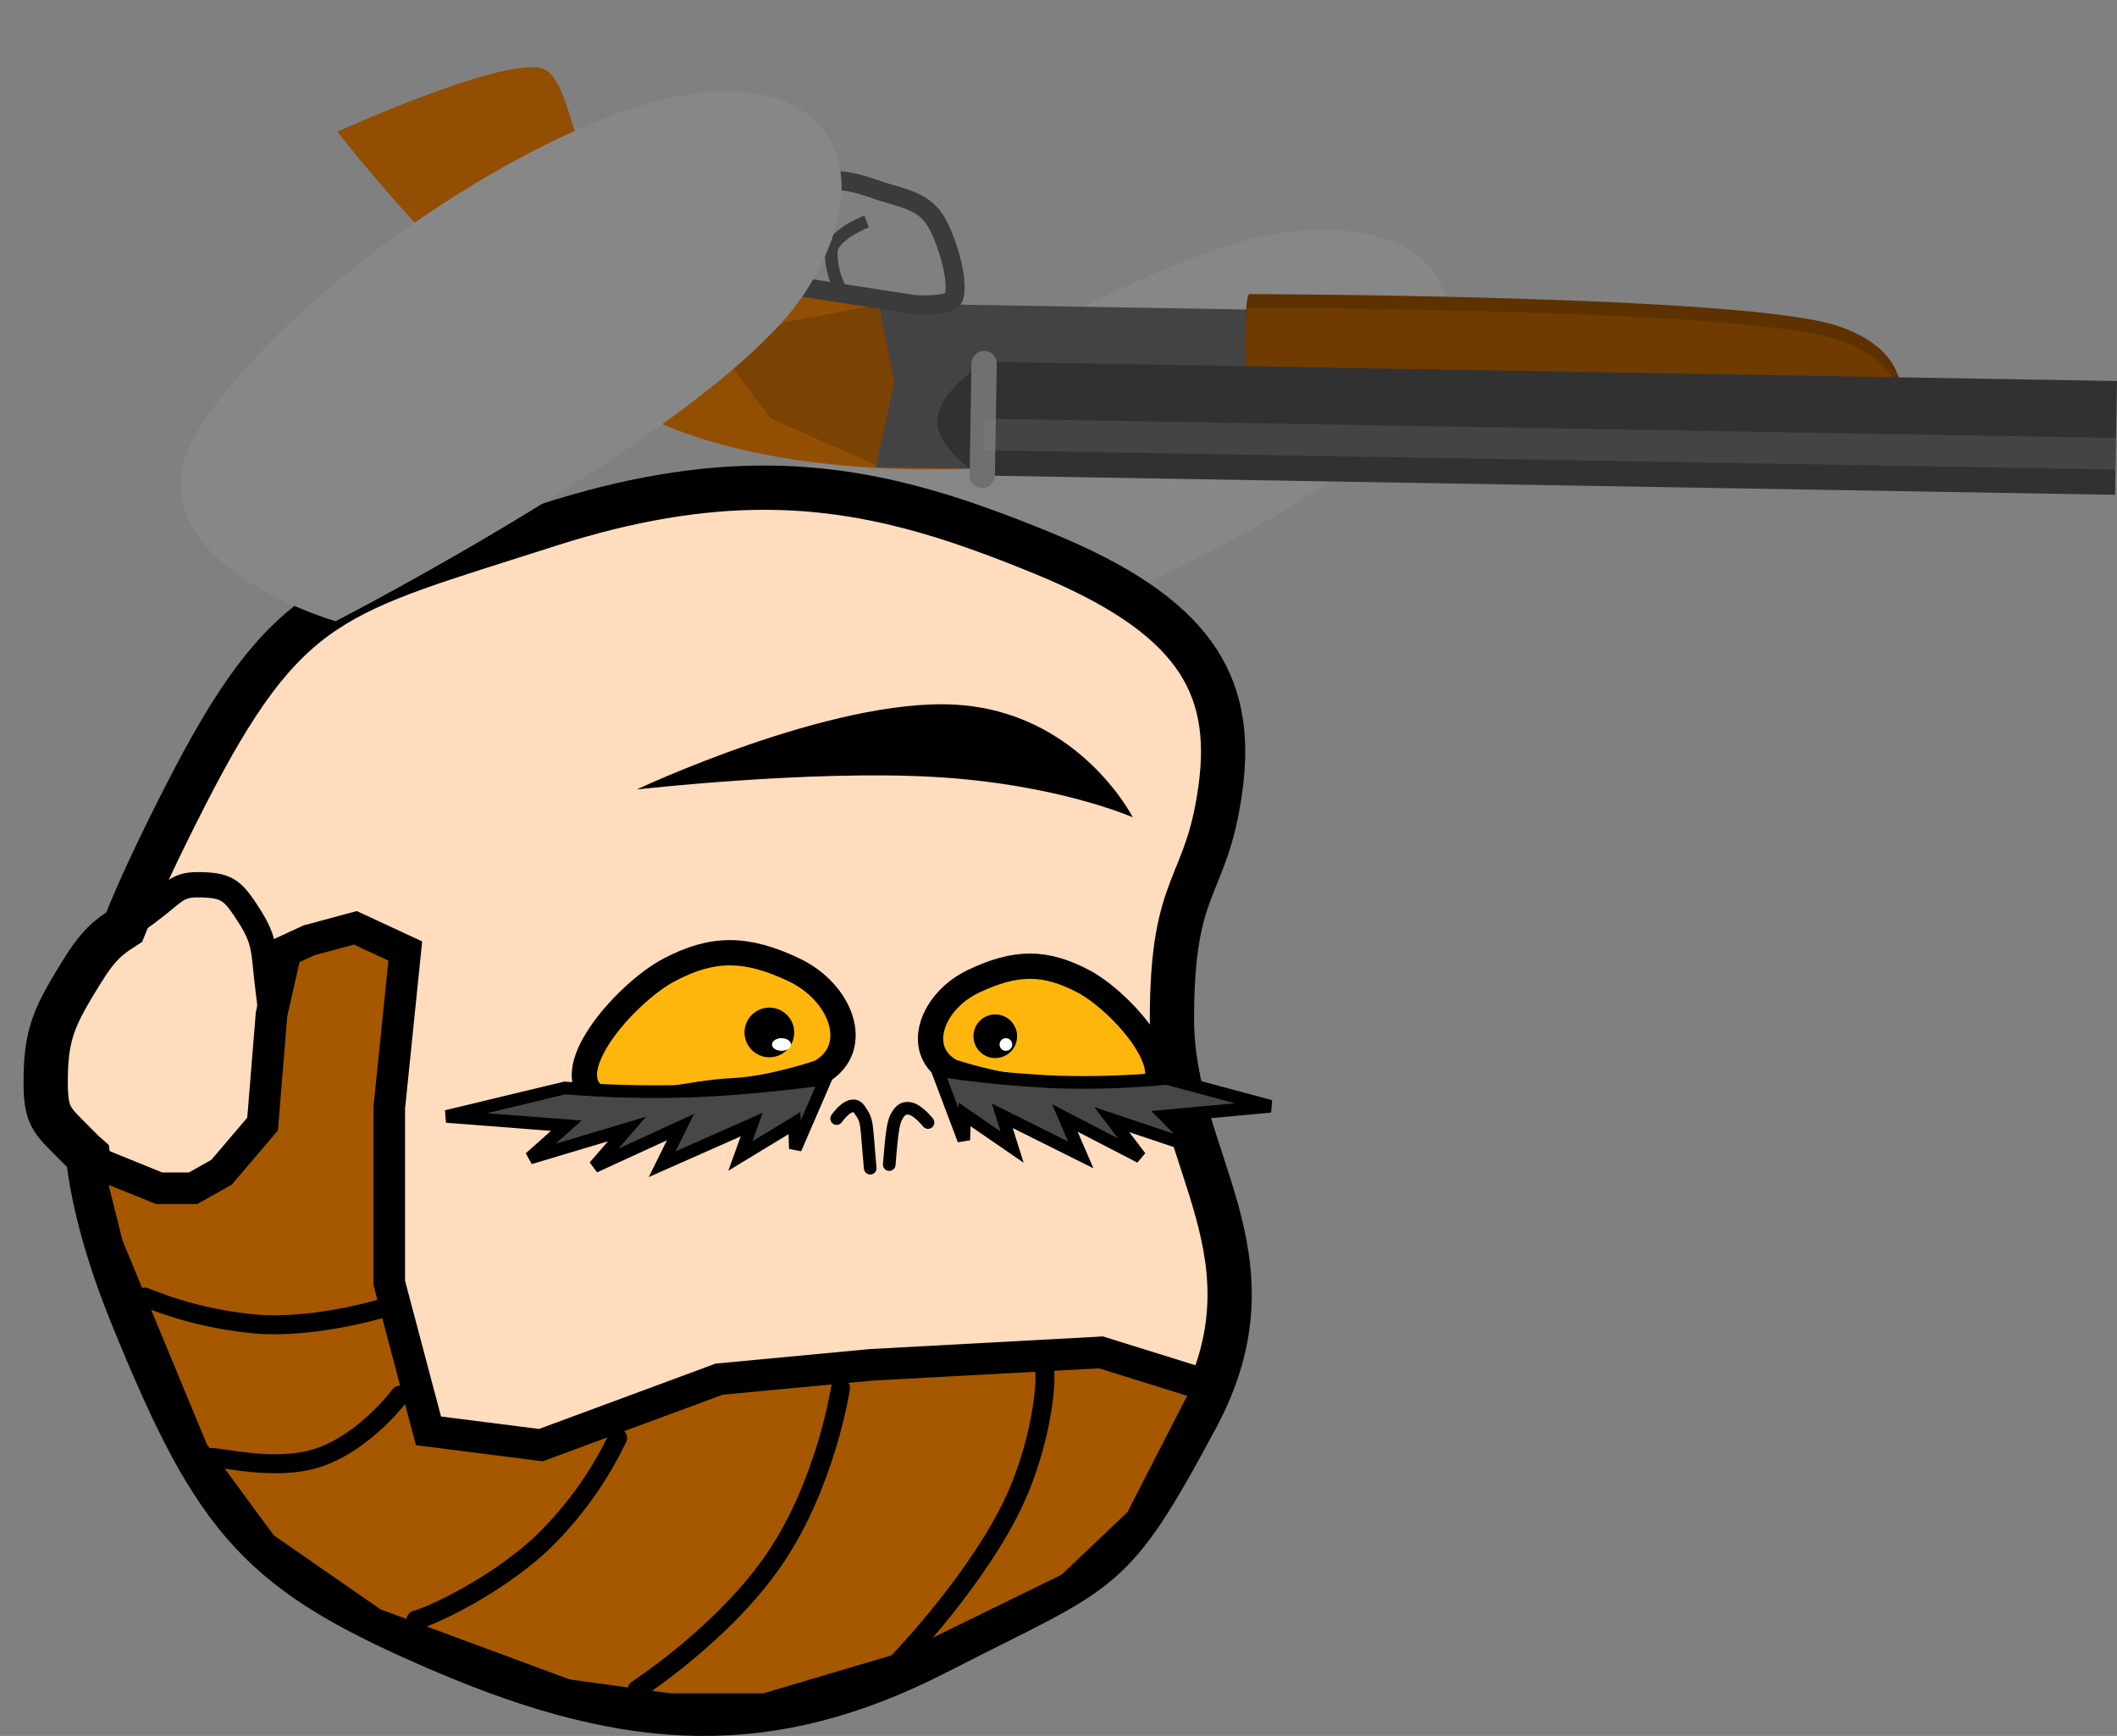 <svg xmlns="http://www.w3.org/2000/svg" width="334.887" height="274.599" viewBox="0 0 334.887 274.599"><rect x="0" y="0" width="334.887" height="274.599" fill="#808080" stroke="none"/><g transform="translate(2.533)"><g transform="translate(215.181 24.927) rotate(62.999)"><path d="M34.011,109.862H3.643c-.648-5.81-2.176-20.5-3.029-36.828C-.823,45.527.274,25.918,3.785,16.325c1.988-5.432,4.543-9.8,7.389-12.623A14.105,14.105,0,0,1,15.1.864a8.456,8.456,0,0,1,7.446,0A14.107,14.107,0,0,1,26.479,3.7c2.846,2.827,5.4,7.192,7.389,12.623,3.513,9.6,4.609,29.218,3.17,56.743C36.184,89.392,34.658,104.058,34.011,109.862Z" transform="translate(3 3)" fill="#878787"/><path d="M34.334,109.862c2.507-23.155,6.1-72.077-.283-89.505C30.176,9.771,25.2,6,21.827,6S13.478,9.771,9.6,20.357C3.227,37.775,6.815,86.7,9.32,109.862H34.334m5.351,6H3.969s-8.929-73.176,0-97.568C8.433,6.1,15.13,0,21.827,0S35.221,6.1,39.686,18.294C48.615,42.686,39.686,115.862,39.686,115.862Z" transform="translate(0 0)" fill="#878787"/></g><path d="M79.487,5.909C45.639,16.788,38.216,17.062,21.9,49.1c-3.8,7.465-6.994,14.147-9.483,20.417-2.442,1.574-4.019,2.659-6.859,7.3C1.631,83.22.13,86.062.01,92.91s.758,6.9,5.064,11.294c.558.569,1.089,1.074,1.6,1.524.918,7.744,3.241,16.038,7.151,25.634C27.124,164,34,171.712,63.347,184.184s51.355,13.572,77.766,0,27.145-11.371,40.919-37.049-3.87-40.73-3.87-63.094,5.5-20.175,7.7-36.682-4.438-27.276-28.011-36.947C143.336,4.456,129.808,0,113.652,0,103.579,0,92.487,1.731,79.487,5.909Z" transform="translate(4.695 77.144)" fill="#ffdcbe" stroke="#000" stroke-width="7"/><path d="M1.408,20c-1.622,7.336-2.116,10.512,0,17.026S4.371,43.3,9.873,46.051s8.183,2.4,13.544,1.975,4.867-.494,7.9-3.668,3.6-3.95,4.233-9.029-.282-5.643-1.693-11.287-1.34-6-3.95-11.287-2.681-6.843-6.49-9.876S18.55-.577,14.67.622,11.214,2.833,7.9,7.676,3.031,12.659,1.408,20Z" transform="matrix(0.946, 0.326, -0.326, 0.946, 15.73, 134.59)" fill="none" stroke="#000" stroke-width="4"/><path d="M2.487,23.114C-5.124,19.5,6.529,6.333,13.408,2.714s12.167-3.619,19.779,0C40.562,6.22,43.84,14.8,37.7,18.663c-.116.074-.533.3-.533.3s-7.67,2.586-13.409,2.844C15.813,22.169,6.94,25.231,2.487,23.114Z" transform="translate(89.908 150.709)" fill="#ffb60c" stroke="#000" stroke-width="4"/><path d="M33.771,20.311c6.688-3.18-3.552-14.746-9.6-17.926s-10.692-3.18-17.38,0C.313,5.466-2.568,13,2.827,16.4c.1.065.469.267.469.267s6.74,2.273,11.783,2.5C22.061,19.48,29.858,22.171,33.771,20.311Z" transform="translate(144.67 152.838)" fill="#ffb60c" stroke="#000" stroke-width="4"/><path d="M60.177,0,55,10.89V6.832l-1.773,1-6.97,3.907,1.974-4.911L33.848,12.6l3.1-5.765L23.129,12.6l5.36-5.763L12.975,10.89,18.9,5.979,0,3.844,18.9,0A175.671,175.671,0,0,0,38.564,1.192C48.881,1.192,60.177,0,60.177,0Z" transform="matrix(0.999, -0.035, 0.035, 0.999, 67.958, 172.758)" fill="#474747" stroke="#000" stroke-width="2"/><path d="M52.88,12.583,48.332,1.706V5.759l-1.558-1L40.648.853l1.735,4.906L29.743,0l2.726,5.759L20.324,0l4.709,5.759L11.4,1.706l5.2,4.905L0,8.745l16.607,3.839A136.106,136.106,0,0,1,33.887,11.4,185.943,185.943,0,0,1,52.88,12.583Z" transform="matrix(-0.999, -0.035, 0.035, -0.999, 198.148, 183.732)" fill="#474747" stroke="#000" stroke-width="2"/><g transform="translate(115.246 159.39)"><path d="M1.426,2.852A1.426,1.426,0,1,1,2.852,1.426,1.428,1.428,0,0,1,1.426,2.852Z" transform="translate(2.5 2.5)"/><path d="M3.926,7.852A3.926,3.926,0,1,1,7.852,3.926,3.926,3.926,0,0,1,3.926,7.852Z" transform="translate(0 0)"/></g><g transform="translate(151.461 160.467)"><path d="M.95,1.9A.95.95,0,1,1,1.9.95.951.951,0,0,1,.95,1.9Z" transform="translate(2.5 2.5)"/><path d="M3.45,6.9A3.45,3.45,0,1,1,6.9,3.45,3.45,3.45,0,0,1,3.45,6.9Z" transform="translate(0 0)"/></g><path d="M3.1,10.266c1.27-7.4,1.546-7.135.771-9.37S0,1.312,0,1.312" transform="translate(129.476 175.673) rotate(-15.009)" fill="none" stroke="#000" stroke-linecap="round" stroke-width="2"/><path d="M.955,9.424C.112,4.9-.125,3.022.058,1.987.286,1.068.525.153,1.8.009s3.358,1.4,3.358,1.4" transform="translate(139.653 174.867) rotate(15.009)" fill="none" stroke="#000" stroke-linecap="round" stroke-width="2"/><path d="M46.076.5c19.364-3.337,31.379,11.05,31.379,11.05s-12.823-2.478-32.186.863S0,24.913,0,24.913,26.712,3.845,46.076.5Z" transform="matrix(0.974, 0.225, -0.225, 0.974, 103.817, 100.613)"/><ellipse cx="1.5" cy="1" rx="1.5" ry="1" transform="translate(119.588 164.224)" fill="#fff"/><ellipse cx="1" cy="1" rx="1" ry="1" transform="translate(155.588 164.224)" fill="#fff"/><path d="M28.217,13.7,30.475,3.668l3.668-1.693L41.479,0l7.9,3.668L46.84,28.5V56.152l6.208,23.42L70.825,81.83,99.042,71.39l23.984-2.257,36.4-1.975,17.212,5.361-11,21.445-11,10.44-25.4,12.416-22.856,6.772H91.142l-16.366-2.257L44.3,110.047,26.806,97.913l-11-14.955L7.619,63.206,2.258,50.226,0,41.2V36.964L10.44,41.2H15.8l4.515-2.54,6.49-7.619Z" transform="translate(12.201 146.766)" fill="#a55800" stroke="#000" stroke-width="5"/><path d="M23.47,0c.5,1.446-.283,12.645-5.845,23.225C11.277,35.3,0,46.84,0,46.84" transform="translate(139.178 216.463)" fill="none" stroke="#000" stroke-linecap="round" stroke-width="3"/><path d="M0,47.687S13.818,38.771,21.861,26.85,32.171,0,32.171,0" transform="translate(98.26 219.567)" fill="none" stroke="#000" stroke-linecap="round" stroke-width="3"/><path d="M0,28.781C1.521,28.5,11.542,24.191,19.513,17A57.838,57.838,0,0,0,31.885,0" transform="translate(63.274 227.467)" fill="none" stroke="#000" stroke-linecap="round" stroke-width="3"/><path d="M0,9.876c1.484-.27,10.371,2.316,17.3,0C24.734,7.391,30.192,0,30.192,0" transform="translate(30.542 220.695)" fill="none" stroke="#000" stroke-linecap="round" stroke-width="3"/><path d="M0,0A60.66,60.66,0,0,0,18.558,4.341c9.453.423,19.253-2.648,19.253-2.648" transform="translate(20.384 205.176)" fill="none" stroke="#000" stroke-linecap="round" stroke-width="3"/><g transform="translate(51.004 10.099) rotate(0.974)"><path d="M0,10.732S23.766,40.476,45.8,53.038s57.4,9.1,57.4,9.1l1.546-23.963S74.4,34.1,55.46,31,38.841,1.291,31.883.086,0,10.732,0,10.732Z" transform="translate(0 0)" fill="#924f03"/><path d="M0,25.925H34.013V12.461H83.486V0H0L2.647,12.461" transform="translate(86.053 36.417)" fill="#434343"/><path d="M.515,18.685S-.644.136.515.136,79.146-1.05,93.64,3.586s9.3,15.1,9.3,15.1Z" transform="translate(144.199 33.831)" fill="#5d3100"/><path d="M.515,18.685S-.644.136.515.136,79.146-1.05,93.64,3.586s9.3,15.1,9.3,15.1Z" transform="translate(144.199 35.973)" fill="#703b00"/><rect width="179.026" height="18.003" transform="translate(103.136 45.383)" fill="#313131"/><path d="M6.907,0S0,4.643,0,9.171s6.907,8.51,6.907,8.51V0" transform="translate(95.681 45.704)" fill="#313131"/><path d="M0,17.713V0" transform="translate(102.934 45.673)" fill="none" stroke="#707070" stroke-linecap="round" stroke-width="4"/><rect width="179.026" height="5.001" transform="translate(103.136 54.384)" fill="rgba(136,136,136,0.22)"/><path d="M23.5,25.378,6.776,18.295,0,9.609l8.685-6.53L23.5,0,26.24,12.2Z" transform="translate(62.554 36.617)" fill="#7a4203"/><path d="M5.432,16.986A10.208,10.208,0,0,1,.237,5.779,9.232,9.232,0,0,1,5.816.818C9.825-.319,11.441-.351,16.274,1.23S24.48,2.785,26.664,7.4s2.89,9,2.369,10.661-6.4,1.289-6.4,1.289l-17.2-2.365" transform="translate(68.949 17.153)" fill="none" stroke="#3b3b3b" stroke-width="3"/><path d="M11.145,0a11.713,11.713,0,0,0-.853,1.658c-.721,1.662-2.16,4.659-4.975,6.16C1.052,10.092.01,9.714.01,9.714c-.474.237,15.873,2.511,15.873,2.511" transform="translate(58.597 21.904)" fill="none" stroke="#3b3b3b" stroke-width="3"/><path d="M1.706,11.088A12.186,12.186,0,0,1,0,4.833C.159,2.143,5.5,0,5.5,0" transform="translate(78.459 23.514)" fill="none" stroke="#3b3b3b" stroke-width="2"/></g><g transform="translate(113.307 0) rotate(54.975)"><path d="M17.885,111.878h0A10.869,10.869,0,0,1,11.7,110.17a13.9,13.9,0,0,1-4.9-6.521A86.717,86.717,0,0,1,1.722,83.782,167.554,167.554,0,0,1,0,59.406,167.551,167.551,0,0,1,1.722,35.031,86.711,86.711,0,0,1,6.793,15.164a39.54,39.54,0,0,1,3.63-6.92,24.415,24.415,0,0,1,4.062-4.739A15.041,15.041,0,0,1,18.654.837,10.672,10.672,0,0,1,22.737,0h0A10.673,10.673,0,0,1,26.82.837a15.041,15.041,0,0,1,4.169,2.668,24.415,24.415,0,0,1,4.062,4.739,39.538,39.538,0,0,1,3.63,6.92c3.655,8.863,4.793,27.044,3.288,52.576C41,84.252,39.191,98.935,38.644,103.165a60.637,60.637,0,0,1-6.368,4.1C26.862,110.284,21.885,111.878,17.885,111.878Z" transform="translate(3 3)" fill="#878787"/><path d="M20.886,111.878h0c6.166,0,13.878-4.508,17.954-7.377,2.61-20.262,6.941-68.529.068-85.194C35.472,10.975,30.548,6,25.737,6S16,10.975,12.567,19.308c-8.8,21.348-8.8,64.85,0,86.2,2.316,5.616,5.5,6.373,8.319,6.373m0,6c-5.546,0-10.746-2.521-13.865-10.085C-2.34,85.1-2.34,39.713,7.019,17.02,11.7,5.673,18.718,0,25.737,0S39.776,5.673,44.456,17.02c9.359,22.693,0,90.774,0,90.774S31.977,117.88,20.885,117.879Z" transform="translate(0)" fill="#878787"/></g></g></svg>